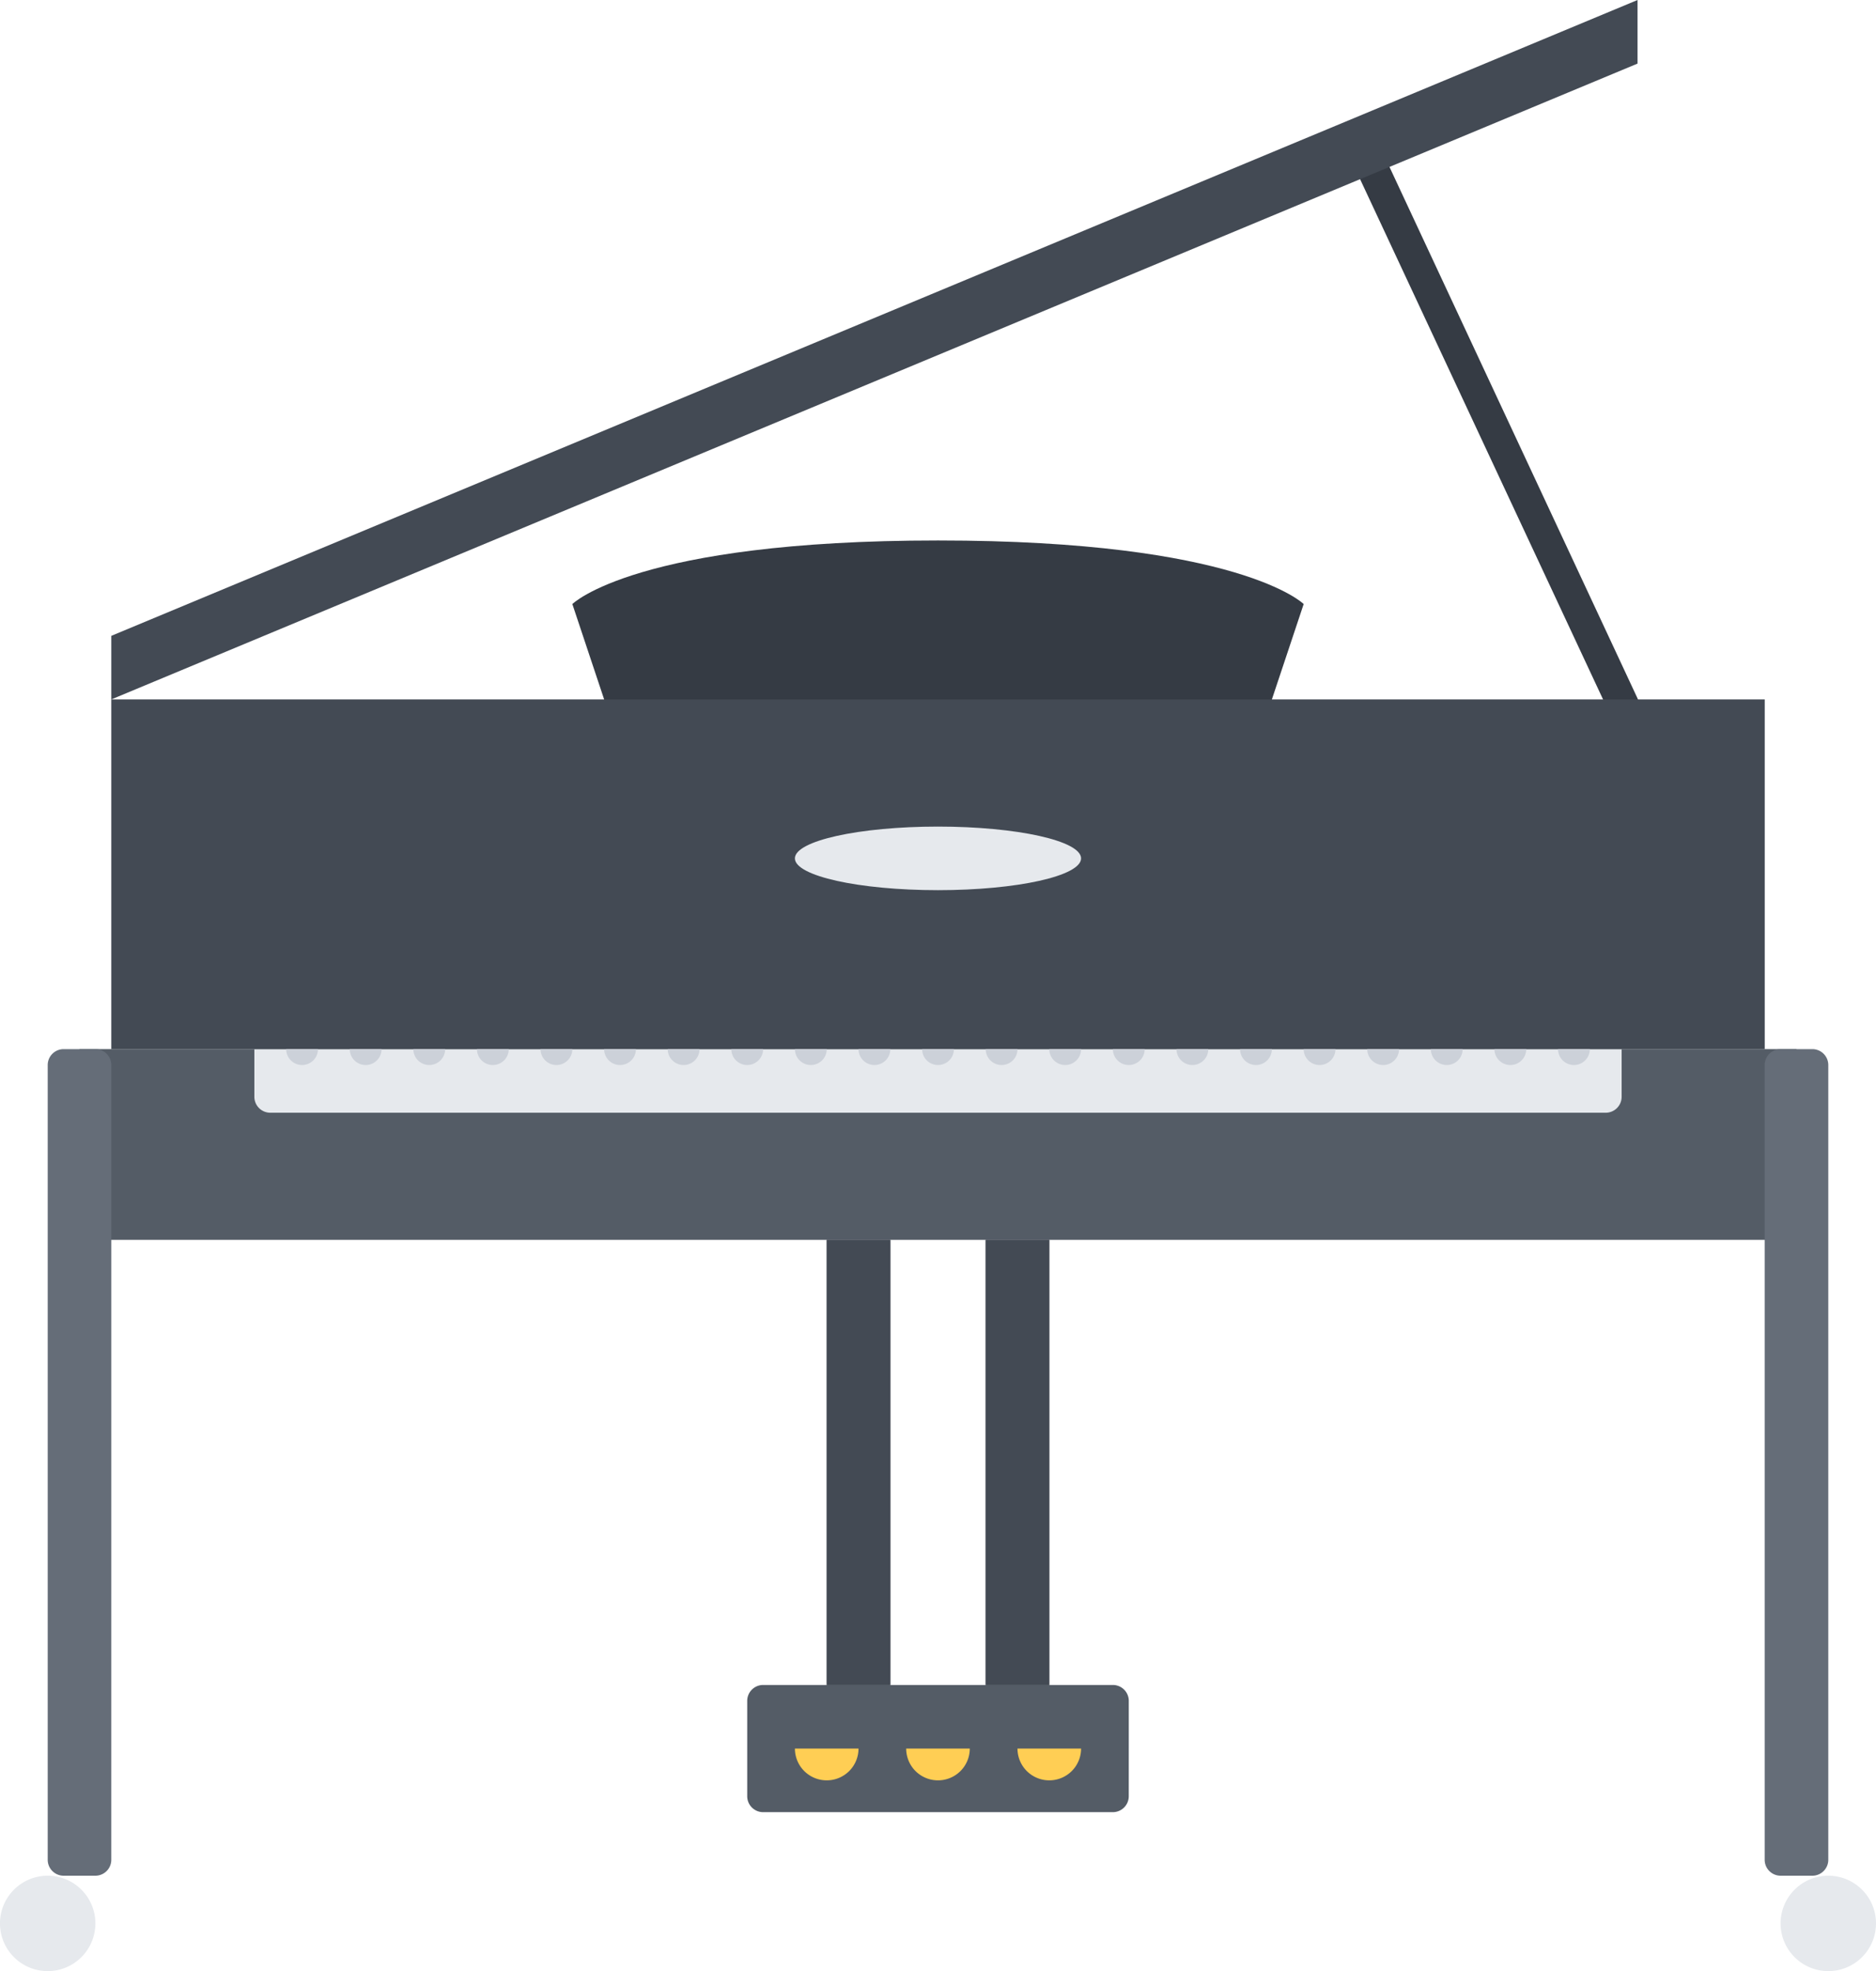 <svg xmlns="http://www.w3.org/2000/svg" width="66.613" height="70" viewBox="0 0 66.613 70"><path d="M19.992,264h60.97v6.774H19.992Zm0,0" transform="translate(-17.171 -226.742)" fill="#545c66"/><path d="M111.984,264H64v1.694a.566.566,0,0,0,.565.565h47.419a.566.566,0,0,0,.565-.565V264Zm0,0" transform="translate(-54.968 -226.742)" fill="#e6e9ed"/><path d="M348.063,52.627a.564.564,0,0,1-.511-.326L338.2,32.273a.565.565,0,1,1,1.023-.479l9.346,20.027a.566.566,0,0,1-.272.752A.557.557,0,0,1,348.063,52.627Zm0,0" transform="translate(-290.428 -27.028)" fill="#353b44"/><path d="M156.984,136C146.258,136,144,138.258,144,138.258l1.129,3.387v1.129h23.71v-1.129l1.129-3.387S167.71,136,156.984,136Zm0,0" transform="translate(-123.677 -116.806)" fill="#353b44"/><path d="M28,176H86.71v12.419H28Zm0,0" transform="translate(-24.048 -151.161)" fill="#434a54"/><path d="M446.258,292.79a.566.566,0,0,1-.565.565h-1.129a.566.566,0,0,1-.565-.565V264.565a.566.566,0,0,1,.565-.565h1.129a.566.566,0,0,1,.565.565Zm0,0" transform="translate(-381.339 -226.742)" fill="#656d78"/><path d="M14.258,292.79a.566.566,0,0,1-.565.565H12.565A.566.566,0,0,1,12,292.79V264.565a.566.566,0,0,1,.565-.565h1.129a.566.566,0,0,1,.565.565Zm0,0" transform="translate(-10.306 -226.742)" fill="#656d78"/><path d="M210.161,209.129c0-.624-2.275-1.129-5.081-1.129s-5.081.506-5.081,1.129,2.275,1.129,5.081,1.129S210.161,209.753,210.161,209.129Zm0,0" transform="translate(-171.774 -178.645)" fill="#e6e9ed"/><path d="M82.194,2.258,28,24.839V22.581L82.194,0Zm0,0" transform="translate(-24.048)" fill="#434a54"/><path d="M201.548,427.952a.566.566,0,0,1-.565.565H188.565a.566.566,0,0,1-.565-.565v-3.387a.566.566,0,0,1,.565-.565h12.419a.566.566,0,0,1,.565.565Zm0,0" transform="translate(-161.468 -364.161)" fill="#545c66"/><g transform="translate(29.355 44.032)"><path d="M208,312h2.258v15.806H208Zm0,0" transform="translate(-208 -312)" fill="#434a54"/><path d="M248,312h2.258v15.806H248Zm0,0" transform="translate(-242.355 -312)" fill="#434a54"/><path d="M248,312h2.258v15.806H248Zm0,0" transform="translate(-242.355 -312)" fill="#434a54"/><path d="M208,312h2.258v15.806H208Zm0,0" transform="translate(-208 -312)" fill="#434a54"/></g><path d="M201.129,441.129A1.128,1.128,0,0,0,202.258,440H200A1.128,1.128,0,0,0,201.129,441.129Zm0,0" transform="translate(-171.774 -377.903)" fill="#ffce54"/><path d="M229.129,441.129A1.128,1.128,0,0,0,230.258,440H228A1.128,1.128,0,0,0,229.129,441.129Zm0,0" transform="translate(-195.823 -377.903)" fill="#ffce54"/><path d="M257.129,441.129A1.128,1.128,0,0,0,258.258,440H256A1.128,1.128,0,0,0,257.129,441.129Zm0,0" transform="translate(-219.871 -377.903)" fill="#ffce54"/><path d="M3.387,473.694A1.694,1.694,0,1,1,1.694,472,1.693,1.693,0,0,1,3.387,473.694Zm0,0" transform="translate(0 -405.387)" fill="#e6e9ed"/><path d="M451.387,473.694A1.694,1.694,0,1,1,449.694,472,1.693,1.693,0,0,1,451.387,473.694Zm0,0" transform="translate(-384.774 -405.387)" fill="#e6e9ed"/><g transform="translate(10.161 37.258)"><path d="M392.565,264.565a.566.566,0,0,0,.565-.565H392A.566.566,0,0,0,392.565,264.565Zm0,0" transform="translate(-346.839 -264)" fill="#ccd1d9"/><path d="M376.565,264.565a.566.566,0,0,0,.565-.565H376A.566.566,0,0,0,376.565,264.565Zm0,0" transform="translate(-333.097 -264)" fill="#ccd1d9"/><path d="M360.565,264.565a.566.566,0,0,0,.565-.565H360A.566.566,0,0,0,360.565,264.565Zm0,0" transform="translate(-319.355 -264)" fill="#ccd1d9"/><path d="M344.565,264.565a.566.566,0,0,0,.565-.565H344A.566.566,0,0,0,344.565,264.565Zm0,0" transform="translate(-305.613 -264)" fill="#ccd1d9"/><path d="M328.565,264.565a.566.566,0,0,0,.565-.565H328A.566.566,0,0,0,328.565,264.565Zm0,0" transform="translate(-291.871 -264)" fill="#ccd1d9"/><path d="M312.565,264.565a.566.566,0,0,0,.565-.565H312A.566.566,0,0,0,312.565,264.565Zm0,0" transform="translate(-278.129 -264)" fill="#ccd1d9"/><path d="M296.565,264.565a.566.566,0,0,0,.565-.565H296A.566.566,0,0,0,296.565,264.565Zm0,0" transform="translate(-264.387 -264)" fill="#ccd1d9"/><path d="M280.565,264.565a.566.566,0,0,0,.565-.565H280A.566.566,0,0,0,280.565,264.565Zm0,0" transform="translate(-250.645 -264)" fill="#ccd1d9"/><path d="M264.565,264.565a.566.566,0,0,0,.565-.565H264A.566.566,0,0,0,264.565,264.565Zm0,0" transform="translate(-236.903 -264)" fill="#ccd1d9"/><path d="M248.565,264.565a.566.566,0,0,0,.565-.565H248A.566.566,0,0,0,248.565,264.565Zm0,0" transform="translate(-223.161 -264)" fill="#ccd1d9"/><path d="M232.565,264.565a.566.566,0,0,0,.565-.565H232A.566.566,0,0,0,232.565,264.565Zm0,0" transform="translate(-209.419 -264)" fill="#ccd1d9"/><path d="M216.565,264.565a.566.566,0,0,0,.565-.565H216A.566.566,0,0,0,216.565,264.565Zm0,0" transform="translate(-195.677 -264)" fill="#ccd1d9"/><path d="M200.565,264.565a.566.566,0,0,0,.565-.565H200A.566.566,0,0,0,200.565,264.565Zm0,0" transform="translate(-181.935 -264)" fill="#ccd1d9"/><path d="M184.565,264.565a.566.566,0,0,0,.565-.565H184A.566.566,0,0,0,184.565,264.565Zm0,0" transform="translate(-168.194 -264)" fill="#ccd1d9"/><path d="M168.565,264.565a.566.566,0,0,0,.565-.565H168A.566.566,0,0,0,168.565,264.565Zm0,0" transform="translate(-154.452 -264)" fill="#ccd1d9"/><path d="M152.565,264.565a.566.566,0,0,0,.565-.565H152A.566.566,0,0,0,152.565,264.565Zm0,0" transform="translate(-140.71 -264)" fill="#ccd1d9"/><path d="M136.565,264.565a.566.566,0,0,0,.565-.565H136A.566.566,0,0,0,136.565,264.565Zm0,0" transform="translate(-126.968 -264)" fill="#ccd1d9"/><path d="M120.565,264.565a.566.566,0,0,0,.565-.565H120A.566.566,0,0,0,120.565,264.565Zm0,0" transform="translate(-113.226 -264)" fill="#ccd1d9"/><path d="M104.565,264.565a.566.566,0,0,0,.565-.565H104A.566.566,0,0,0,104.565,264.565Zm0,0" transform="translate(-99.484 -264)" fill="#ccd1d9"/><path d="M88.565,264.565a.566.566,0,0,0,.565-.565H88A.566.566,0,0,0,88.565,264.565Zm0,0" transform="translate(-85.742 -264)" fill="#ccd1d9"/><path d="M72.565,264.565a.566.566,0,0,0,.565-.565H72A.566.566,0,0,0,72.565,264.565Zm0,0" transform="translate(-72 -264)" fill="#ccd1d9"/></g></svg>